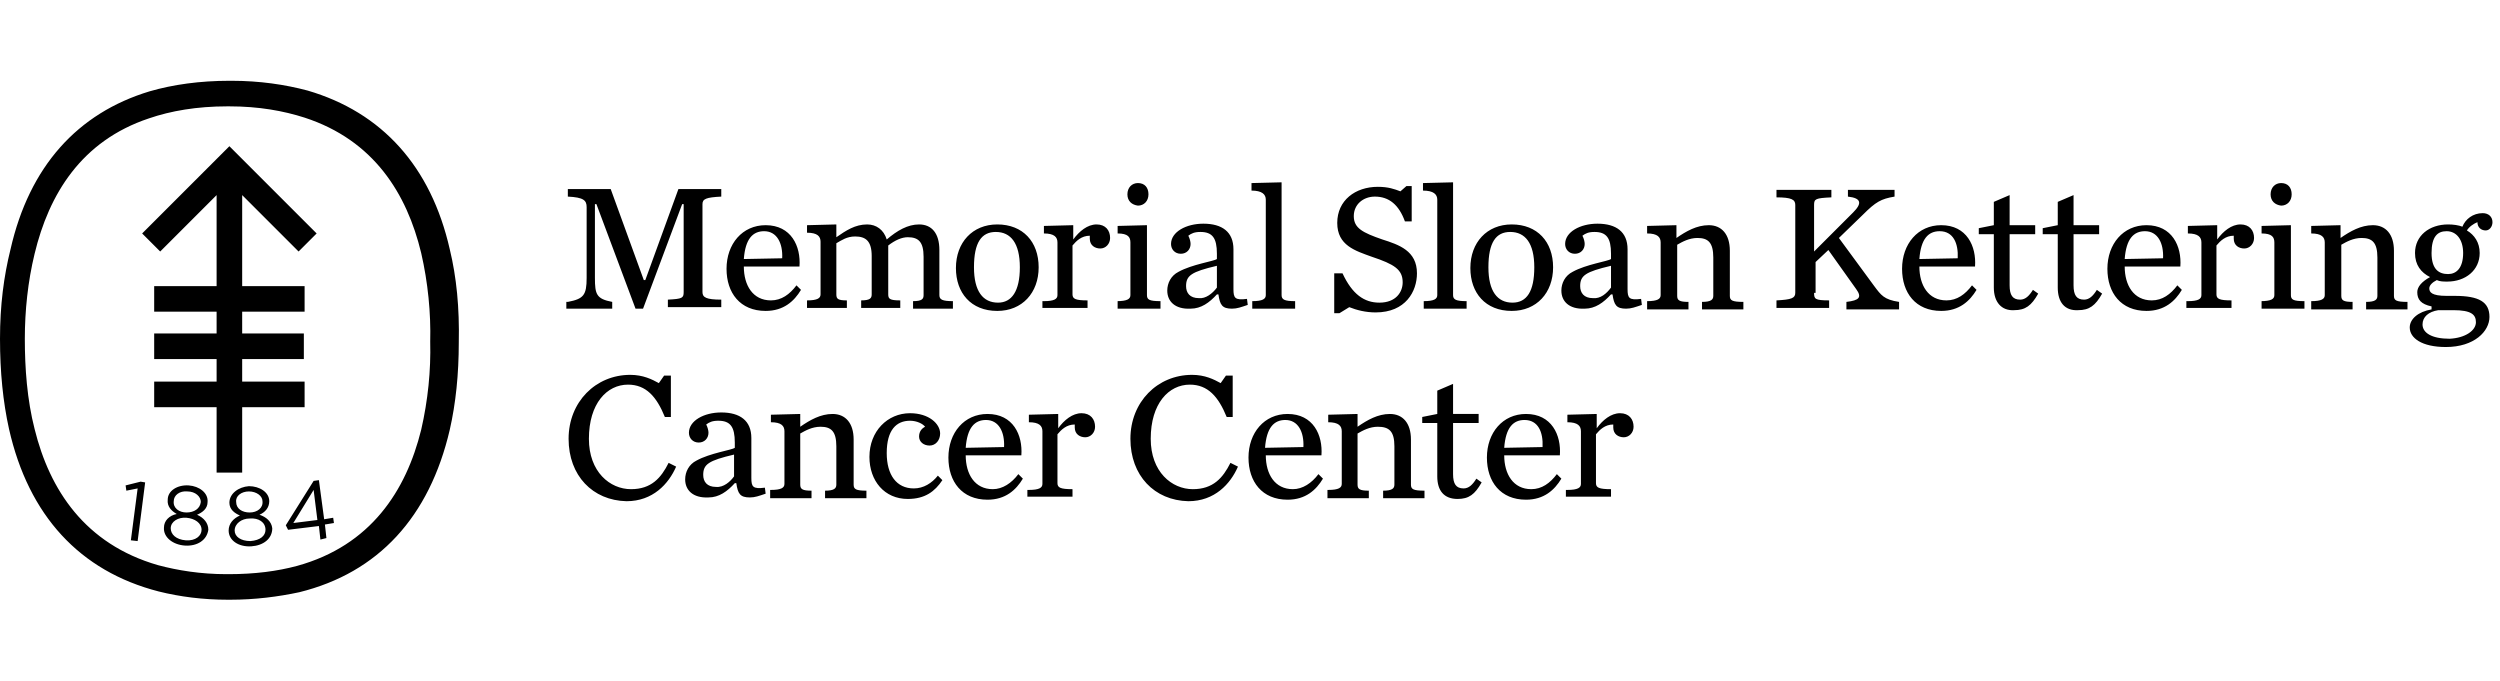 <svg width="205.5" height= "56" xmlns="http://www.w3.org/2000/svg" viewBox="0 0 332.4 69.1">
<title>Memorial Sloan Kettering Cancer Center</title>
<path d="M75.5 29.4c2.1-.4 2.5-.9 2.5-3.2v-9.4c0-.9-.4-1.3-2.5-1.4v-1h5.7l4.4 12.1h.2l4.4-12.1h5.7v1c-2 .1-2.5.3-2.5 1v11.7c0 .7.5 1 2.5 1v1h-7.1v-1c1.9-.1 2.1-.2 2.1-1V16.4h-.2l-5.2 13.9h-1l-5.2-13.9h-.2v9.8c0 2.2.2 2.8 2.3 3.2v.9h-6.1v-.9zm23.4-4.7c0 2.5 1.2 4.5 3.6 4.5 1.4 0 2.5-.8 3.4-2l.6.6c-.9 1.5-2.3 2.8-4.7 2.8-3.4 0-5.2-2.4-5.2-5.6 0-3.3 2.1-5.8 5.2-5.8 3.4 0 4.7 2.8 4.5 5.5h-7.4zm5.1-1.1c.1-2-.7-3.6-2.4-3.6-1.5 0-2.5 1-2.7 3.7l5.1-.1zm18.2-4.5c1.7 0 2.7 1.2 2.7 3.4v6c0 .6.4.8 1.8.8v1h-5.3v-1c1.2 0 1.4-.3 1.4-.8v-5.1c0-2-.7-2.6-2.1-2.6-.8 0-1.7.4-2.6 1.1v6.5c0 .6.2.8 1.6.8v1h-5.2v-1c1.2 0 1.4-.3 1.4-.8v-5.1c0-2-.8-2.6-2.2-2.6-1.1 0-1.8.5-2.5.9v6.8c0 .6.2.8 1.4.8v1h-5.3v-1c1.4 0 1.8-.3 1.8-.8v-7c0-.7-.4-1.2-1.8-1.2v-1l3.9-.1v1.7c1.3-.9 2.5-1.7 4.1-1.7 1.2 0 2.2.7 2.6 2 1.4-1.2 2.8-2 4.3-2zm4.9 5.8c0-3.4 2.2-5.8 5.5-5.8 3.4 0 5.5 2.3 5.5 5.7 0 3.4-2.2 5.8-5.5 5.8-3.5 0-5.5-2.4-5.5-5.7zm8.5-.1c0-3.2-1.2-4.7-3.2-4.7-1.9 0-2.9 1.4-2.9 4.7 0 3.2 1.2 4.7 3.2 4.7 1.8 0 2.9-1.5 2.9-4.7zm3.2 4.5c1.4 0 1.8-.3 1.8-.8v-7c0-.7-.4-1.2-1.8-1.2v-1l3.9-.1v1.9c.8-1.1 1.9-2 3.1-2 1.2 0 1.8.8 1.8 1.8 0 .8-.6 1.4-1.3 1.4-.7 0-1.4-.4-1.4-1.3v-.4c-1.1 0-1.8.7-2.3 1.3v6.5c0 .6.4.8 2 .8v1h-6v-.9zm9.7 0c1.4 0 1.8-.3 1.8-.8v-7c0-.7-.3-1.2-1.7-1.2v-1l3.9-.1v9.3c0 .6.3.8 1.8.8v1h-5.7v-1zm1.4-14.2c0-.9.6-1.5 1.4-1.5.9 0 1.4.6 1.4 1.5s-.6 1.5-1.4 1.5c-.8-.1-1.4-.6-1.4-1.5zm5.3 12.8c0-1 .5-2 1.5-2.5 1.8-1 4.7-1.4 5.1-1.7V23c0-2.1-.6-2.9-2.2-2.9-.8 0-1.2.2-1.6.5.2.4.3.8.3 1.1 0 .7-.5 1.3-1.3 1.3s-1.3-.6-1.3-1.3c0-1.6 2-2.7 4.3-2.7 2.5 0 4 1.1 4 3.4v5.3c0 1.2.2 1.5 1.8 1.3l.1.8c-.9.3-1.4.5-2.1.5-1.3 0-1.6-.5-1.8-1.9h-.2c-1 1.1-2.1 1.9-3.5 1.9-2.1.1-3.1-1-3.1-2.4zm6.6-.4v-2.9c-3.4.8-4.1 1.3-4.1 2.7 0 .9.5 1.6 1.7 1.6.9.1 1.8-.6 2.4-1.4zm4.7 1.8c1.4 0 1.8-.3 1.8-.8V15.8c0-.7-.5-1.2-1.9-1.2v-1l4-.1v15c0 .6.4.8 1.8.8v1h-5.7v-1zm11.1-3.7h.9c1.3 2.8 2.9 3.9 4.9 3.9 2.2 0 3.1-1.4 3.1-2.7 0-1.7-1.1-2.4-4.1-3.4-2.2-.8-4.6-1.5-4.6-4.5s2.4-4.8 5.4-4.8c1.4 0 2.2.3 3 .6l.8-.7h.7v4.7h-.9c-.8-2.2-2.1-3.3-4-3.3-1.5 0-2.8 1-2.8 2.6s1.2 2.2 3.8 3.1c2.2.7 4.6 1.5 4.6 4.5 0 2.4-1.5 5.2-5.5 5.2-1.3 0-2.5-.3-3.5-.7l-1.3.8h-.7v-5.3zm11.7 3.7c1.4 0 1.8-.3 1.8-.8V15.8c0-.7-.5-1.2-1.9-1.2v-1l4-.1v15c0 .6.4.8 1.8.8v1h-5.7v-1zm6.2-4.4c0-3.4 2.2-5.8 5.5-5.8 3.4 0 5.5 2.3 5.5 5.7 0 3.4-2.2 5.8-5.5 5.8-3.5 0-5.5-2.4-5.5-5.7zm8.5-.1c0-3.2-1.2-4.7-3.2-4.7-1.9 0-2.9 1.4-2.9 4.7 0 3.2 1.2 4.7 3.2 4.7 1.9 0 2.9-1.5 2.9-4.7zm3.6 3.1c0-1 .5-2 1.5-2.5 1.8-1 4.7-1.4 5.1-1.7V23c0-2.1-.6-2.9-2.2-2.9-.8 0-1.2.2-1.6.5.2.4.3.8.3 1.1 0 .7-.5 1.3-1.3 1.3s-1.3-.6-1.3-1.3c0-1.6 2-2.7 4.3-2.7 2.5 0 4 1.1 4 3.4v5.3c0 1.2.2 1.5 1.8 1.3l.1.8c-.9.3-1.4.5-2.1.5-1.3 0-1.6-.5-1.8-1.9h-.2c-1 1.1-2.1 1.9-3.5 1.9-2.1.1-3.1-1-3.1-2.4zm6.6-.4v-2.9c-3.4.8-4.1 1.3-4.1 2.7 0 .9.5 1.6 1.7 1.6 1 .1 1.8-.6 2.4-1.4zm4.8 1.8c1.4 0 1.8-.3 1.8-.8v-7c0-.7-.4-1.2-1.8-1.2v-1l3.9-.1v1.7c1.3-.9 2.7-1.7 4.3-1.7 1.7 0 2.8 1.2 2.8 3.4v6c0 .6.3.8 1.8.8v1h-5.5v-1c1.2 0 1.5-.3 1.5-.8v-5.1c0-2-.7-2.6-2.1-2.6-1.1 0-2 .5-2.7.9v6.8c0 .6.3.8 1.5.8v1H219v-1.1zm22.2-1.1c0 .8.1 1 2 1v1h-7v-1c2-.1 2.5-.3 2.5-1V16.5c0-.7-.5-1-2.5-1v-1h7.3v1c-2.1.1-2.3.2-2.3 1v6.2l5.2-5.2c1.2-1.2 1.1-1.9-.7-2.1v-.9h6.2v.9c-1.8.3-2.5.7-4.2 2.4l-3.2 3.1 4.7 6.4c.9 1.2 1.3 1.8 3.3 2.1v1h-7v-1c1.7-.2 2.1-.6 1.3-1.7l-3.7-5.2-1.7 1.6v4.1zm14-3.5c0 2.5 1.2 4.5 3.6 4.5 1.4 0 2.5-.8 3.4-2l.6.6c-.9 1.5-2.3 2.8-4.7 2.8-3.4 0-5.2-2.4-5.2-5.6 0-3.3 2.1-5.8 5.2-5.8 3.4 0 4.7 2.8 4.5 5.5h-7.4zm5.1-1.1c.1-2-.6-3.6-2.4-3.6-1.5 0-2.5 1-2.7 3.7l5.1-.1zm4.8 3.9v-7.1h-2v-.8l2-.4v-3.1l2.1-.9v4h3.4v1.2h-3.4v6.8c0 1.3.4 1.9 1.4 1.9.7 0 1.2-.5 1.7-1.3l.7.5c-.9 1.6-1.7 2.2-3.2 2.2-1.7.1-2.7-1.1-2.7-3zm8.5 0v-7.1h-2v-.8l2-.4v-3.1l2.1-.9v4h3.4v1.2h-3.4v6.8c0 1.3.4 1.9 1.4 1.9.7 0 1.2-.5 1.7-1.3l.7.5c-.9 1.6-1.7 2.2-3.2 2.2-1.8.1-2.7-1.1-2.7-3zm8.9-2.8c0 2.5 1.2 4.5 3.6 4.5 1.4 0 2.5-.8 3.4-2l.6.6c-.9 1.5-2.3 2.8-4.7 2.8-3.4 0-5.2-2.4-5.2-5.6 0-3.3 2.1-5.8 5.2-5.8 3.4 0 4.7 2.8 4.5 5.5h-7.4zm5.1-1.1c.1-2-.7-3.6-2.4-3.6-1.5 0-2.5 1-2.7 3.7l5.1-.1zm3.3 5.7c1.4 0 1.8-.3 1.8-.8v-7c0-.7-.4-1.2-1.8-1.2v-1l3.9-.1v1.9c.8-1.1 1.9-2 3.1-2 1.2 0 1.8.8 1.8 1.8 0 .8-.6 1.4-1.3 1.4-.7 0-1.4-.4-1.4-1.3v-.4c-1.1 0-1.8.7-2.3 1.3v6.5c0 .6.4.8 2 .8v1h-6v-.9zm9.7 0c1.4 0 1.8-.3 1.8-.8v-7c0-.7-.3-1.2-1.7-1.2v-1l3.9-.1v9.3c0 .6.3.8 1.8.8v1h-5.7v-1zm1.3-14.2c0-.9.6-1.5 1.4-1.5.9 0 1.4.6 1.4 1.5s-.6 1.5-1.4 1.5c-.8-.1-1.4-.6-1.4-1.5zm5.4 14.2c1.4 0 1.8-.3 1.8-.8v-7c0-.7-.4-1.2-1.8-1.2v-1l3.9-.1v1.7c1.3-.9 2.7-1.7 4.3-1.7 1.7 0 2.8 1.2 2.8 3.4v6c0 .6.3.8 1.8.8v1h-5.5v-1c1.2 0 1.5-.3 1.5-.8v-5.1c0-2-.7-2.6-2.1-2.6-1.1 0-2 .5-2.7.9v6.8c0 .6.3.8 1.5.8v1h-5.5v-1.1zm22.8-11.7c.8 0 1.3.5 1.3 1.2 0 .6-.4 1.1-.9 1.1-.6 0-1.1-.4-1.1-1.1-.5.2-1.1.6-1.4 1.1 1 .6 1.7 1.6 1.7 3 0 2.3-1.9 3.8-4.3 3.8-.5 0-1 0-1.4-.2-.6.3-1 .7-1 1.1 0 .5.3 1 2.3 1h1.1c3.2 0 4.6.8 4.6 2.8 0 1.9-2 4-5.8 4-3.2 0-4.8-1.2-4.8-2.6 0-1.1 1.1-2.1 2.9-2.4V30c-1.4-.3-1.9-.9-1.9-1.9 0-.7.6-1.4 1.7-2-1.2-.6-2-1.6-2-3.2 0-2.3 1.9-3.8 4.4-3.8.7 0 1.4.1 1.9.3.4-1 1.4-1.8 2.7-1.8zm-.9 14.5c0-1-.6-1.6-3-1.6h-2c-1.3.2-2.1.9-2.1 1.9 0 1.1 1.2 1.9 3.6 1.9 2.1-.1 3.5-1.1 3.5-2.2zm-1.7-9.2c0-1.8-.9-2.9-2.2-2.9-1.2 0-2 .7-2 2.9s1 2.8 2.2 2.8c1.1 0 2-.8 2-2.8zM75.6 47.6c0-4.9 3.6-8.5 8.2-8.5 1.7 0 2.9.6 3.8 1.1l.7-1h.9v5.5h-.8c-1.1-2.7-2.5-4.3-4.9-4.3-2.8 0-5.2 2.5-5.2 7.2 0 4.4 2.8 6.7 5.6 6.7 2.7 0 4-1.5 5-3.5l1 .5c-1 2.3-3.1 4.6-6.6 4.6-4.5-.1-7.7-3.4-7.7-8.3zM91.1 53c0-1 .5-2 1.5-2.5 1.8-1 4.7-1.4 5.1-1.7v-.7c0-2.1-.6-2.9-2.2-2.9-.8 0-1.2.2-1.6.5.2.4.3.8.3 1.1 0 .7-.5 1.3-1.3 1.3s-1.3-.6-1.3-1.3c0-1.6 2-2.7 4.3-2.7 2.5 0 4 1.1 4 3.4v5.3c0 1.2.2 1.5 1.8 1.3l.1.8c-.9.3-1.4.5-2.1.5-1.3 0-1.6-.5-1.8-1.9h-.2c-1 1.1-2.1 1.9-3.5 1.9-2.1.1-3.1-1-3.1-2.4zm6.5-.4v-2.9c-3.4.8-4.1 1.3-4.1 2.7 0 .9.5 1.6 1.7 1.6 1 .1 1.9-.7 2.4-1.4zm4.9 1.8c1.4 0 1.8-.3 1.8-.8v-7c0-.7-.4-1.2-1.8-1.2v-1l3.9-.1V46c1.3-.9 2.7-1.7 4.3-1.7 1.7 0 2.8 1.2 2.8 3.4v6c0 .6.3.8 1.7.8v1h-5.5v-1c1.2 0 1.5-.3 1.5-.8v-5.1c0-2-.7-2.6-2.1-2.6-1.1 0-2 .5-2.7.9v6.8c0 .6.3.8 1.5.8v1h-5.5v-1.1zm13.1-4.4c0-3.4 2.4-5.8 5.4-5.8 2.5 0 4 1.4 4 2.7 0 .9-.6 1.6-1.4 1.6-.8 0-1.4-.5-1.4-1.2s.4-1.1.8-1.3c-.3-.4-1.1-.8-2-.8-1.8 0-3.1 1.2-3.1 4.3 0 2.9 1.3 4.7 3.6 4.7 1.3 0 2.4-.7 3.2-1.7l.6.6c-1 1.5-2.3 2.5-4.6 2.5-3.1 0-5.1-2.4-5.1-5.6zm12.8-.2c0 2.5 1.2 4.5 3.6 4.5 1.3 0 2.5-.8 3.4-2l.6.6c-.9 1.5-2.3 2.8-4.7 2.8-3.4 0-5.2-2.4-5.2-5.6 0-3.3 2.1-5.8 5.2-5.8 3.4 0 4.7 2.8 4.5 5.5h-7.4zm5.1-1.1c.1-2-.7-3.6-2.4-3.6-1.5 0-2.5 1-2.7 3.7l5.1-.1zm3.3 5.7c1.4 0 1.8-.3 1.8-.8v-7c0-.7-.4-1.2-1.8-1.2v-1l3.9-.1v1.9c.8-1.1 1.9-2 3.1-2 1.2 0 1.8.8 1.8 1.8 0 .8-.6 1.4-1.3 1.4-.7 0-1.4-.4-1.4-1.3v-.4c-1.1 0-1.8.7-2.3 1.3v6.5c0 .6.4.8 2 .8v1h-6v-.9zm13.5-6.8c0-4.9 3.6-8.5 8.2-8.5 1.7 0 2.9.6 3.8 1.1l.7-1h.9v5.5h-.8c-1.1-2.7-2.5-4.3-4.9-4.3-2.8 0-5.2 2.5-5.2 7.2 0 4.4 2.8 6.7 5.6 6.7 2.7 0 4-1.5 5-3.5l1 .5c-1 2.3-3.1 4.6-6.6 4.6-4.5-.1-7.7-3.4-7.7-8.3zm18 2.2c0 2.5 1.2 4.5 3.6 4.5 1.3 0 2.5-.8 3.4-2l.6.6c-.9 1.5-2.3 2.8-4.7 2.8-3.4 0-5.2-2.4-5.2-5.6 0-3.3 2.1-5.8 5.2-5.8 3.4 0 4.7 2.8 4.5 5.5h-7.4zm5-1.1c.1-2-.7-3.6-2.4-3.6-1.5 0-2.5 1-2.7 3.7l5.1-.1zm3.3 5.7c1.4 0 1.8-.3 1.8-.8v-7c0-.7-.4-1.2-1.8-1.2v-1l3.9-.1V46c1.3-.9 2.7-1.7 4.3-1.7 1.7 0 2.8 1.2 2.8 3.4v6c0 .6.3.8 1.8.8v1h-5.5v-1c1.2 0 1.5-.3 1.5-.8v-5.1c0-2-.7-2.6-2.2-2.6-1.1 0-2 .5-2.7.9v6.8c0 .6.3.8 1.5.8v1h-5.5v-1.1zm14.5-1.8v-7.1h-2v-.8l2-.4v-3.1l2.1-.9v4h3.4v1.2h-3.4v6.8c0 1.3.4 1.9 1.4 1.9.7 0 1.2-.5 1.7-1.3l.7.5c-.9 1.6-1.7 2.2-3.2 2.2-1.8 0-2.7-1.1-2.7-3zm8.9-2.8c0 2.5 1.2 4.5 3.6 4.5 1.4 0 2.5-.8 3.4-2l.6.6c-.9 1.5-2.3 2.8-4.7 2.8-3.4 0-5.2-2.4-5.2-5.6 0-3.3 2.1-5.8 5.2-5.8 3.4 0 4.7 2.8 4.5 5.5H200zm5.1-1.1c.1-2-.6-3.6-2.4-3.6-1.5 0-2.5 1-2.7 3.7l5.1-.1zm3.3 5.7c1.4 0 1.8-.3 1.8-.8v-7c0-.7-.4-1.2-1.8-1.2v-1l3.9-.1v1.9c.8-1.1 1.9-2 3.1-2 1.2 0 1.8.8 1.8 1.8 0 .8-.6 1.4-1.3 1.4-.7 0-1.4-.4-1.4-1.3v-.4c-1.1 0-1.8.7-2.3 1.3v6.5c0 .6.4.8 2 .8v1h-6v-.9zM18.7 53.3l.6.1-1 7.8-.9-.1.9-6.9-1.5.3-.1-.7 2-.5zm5.9 8.5c-1.6-.1-2.9-1.1-2.8-2.4 0-.9.7-1.6 1.7-1.8-.7-.4-1.3-1-1.2-1.9 0-1.2 1.3-2 2.8-1.9 1.4.1 2.6 1 2.5 2.2 0 .9-.7 1.4-1.4 1.7.9.4 1.5 1.1 1.5 2-.2 1.4-1.5 2.2-3.1 2.1zm.2-3.7c-1.1-.1-2.1.5-2.1 1.4 0 .8.7 1.5 2 1.6 1.3.1 2.1-.6 2.1-1.4 0-.9-.9-1.5-2-1.6zm.1-3.5c-1-.1-1.8.5-1.8 1.3-.1.9.7 1.5 1.7 1.5s1.8-.5 1.9-1.4c0-.7-.7-1.4-1.8-1.4zm8.5 7.3c-1.7.1-3-.8-3-2.1 0-.9.6-1.6 1.5-2-.7-.3-1.4-.8-1.4-1.7 0-1.2 1.2-2.1 2.6-2.2 1.4 0 2.7.8 2.7 2 0 .9-.6 1.5-1.3 1.8.9.3 1.6.9 1.7 1.8 0 1.4-1.2 2.3-2.8 2.4zm-.2-3.7c-1.1 0-2 .7-2 1.6 0 .8.8 1.4 2.1 1.4 1.3-.1 2-.7 2-1.5 0-1-.9-1.6-2.1-1.5zm-.1-3.6c-1 0-1.8.6-1.7 1.4 0 .9.8 1.4 1.8 1.4s1.8-.6 1.7-1.5c0-.7-.8-1.3-1.8-1.3zm9.3-1.5l.7 5.2 1.2-.2.1.7-1.2.2.2 1.8-.8.2-.2-1.8-4.1.5-.3-.6 3.7-5.9.7-.1zm-.7 1.3L39 58.8l3.2-.4-.5-4zm-9.5-39.2l7.5 7.5 2.4-2.4L30.5 8.7 18.9 20.3l2.4 2.4 7.5-7.5v12.1h-8.3v3.4h8.3v2.9h-8.3V37h8.3v3h-8.3v3.4h8.3v8.7h3.4v-8.7h8.3V40h-8.3v-3h8.2v-3.4h-8.2v-2.9h8.3v-3.4h-8.3V15.2zm27.6 7.2c-2.5-11-9-18.2-18.9-21.1C37.9.5 34.5 0 30.8 0h-.3c-3.9 0-7.5.5-10.6 1.4-9.6 2.9-16 10-18.5 21C.5 26 0 29.9 0 34.3s.4 8.4 1.2 12c2.6 11.5 9.4 18.9 19.9 21.6 2.8.7 5.9 1.1 9.2 1.1h.3c3.3 0 6.4-.4 9.2-1 10.5-2.6 17.3-10 20-21.6.8-3.5 1.2-7.4 1.2-11.6.1-4.6-.3-8.7-1.2-12.4zm-3.8 24c-2 8.1-6.7 15.4-16.5 18.1-2.6.7-5.6 1.1-9.1 1.1h-.3c-3.4 0-6.5-.5-9.1-1.2-9.7-2.8-14.4-10-16.4-18.1-1-3.9-1.3-8.1-1.3-12 0-3.7.4-7.6 1.3-11.3 1.9-7.9 6.2-15 15.2-18 2.9-1 6.4-1.6 10.4-1.6h.3c3.9 0 7.2.6 10 1.5 9.2 3 13.6 10.1 15.5 18 .9 3.9 1.3 8 1.2 11.8.1 3.8-.3 7.8-1.2 11.7z"></path></svg>